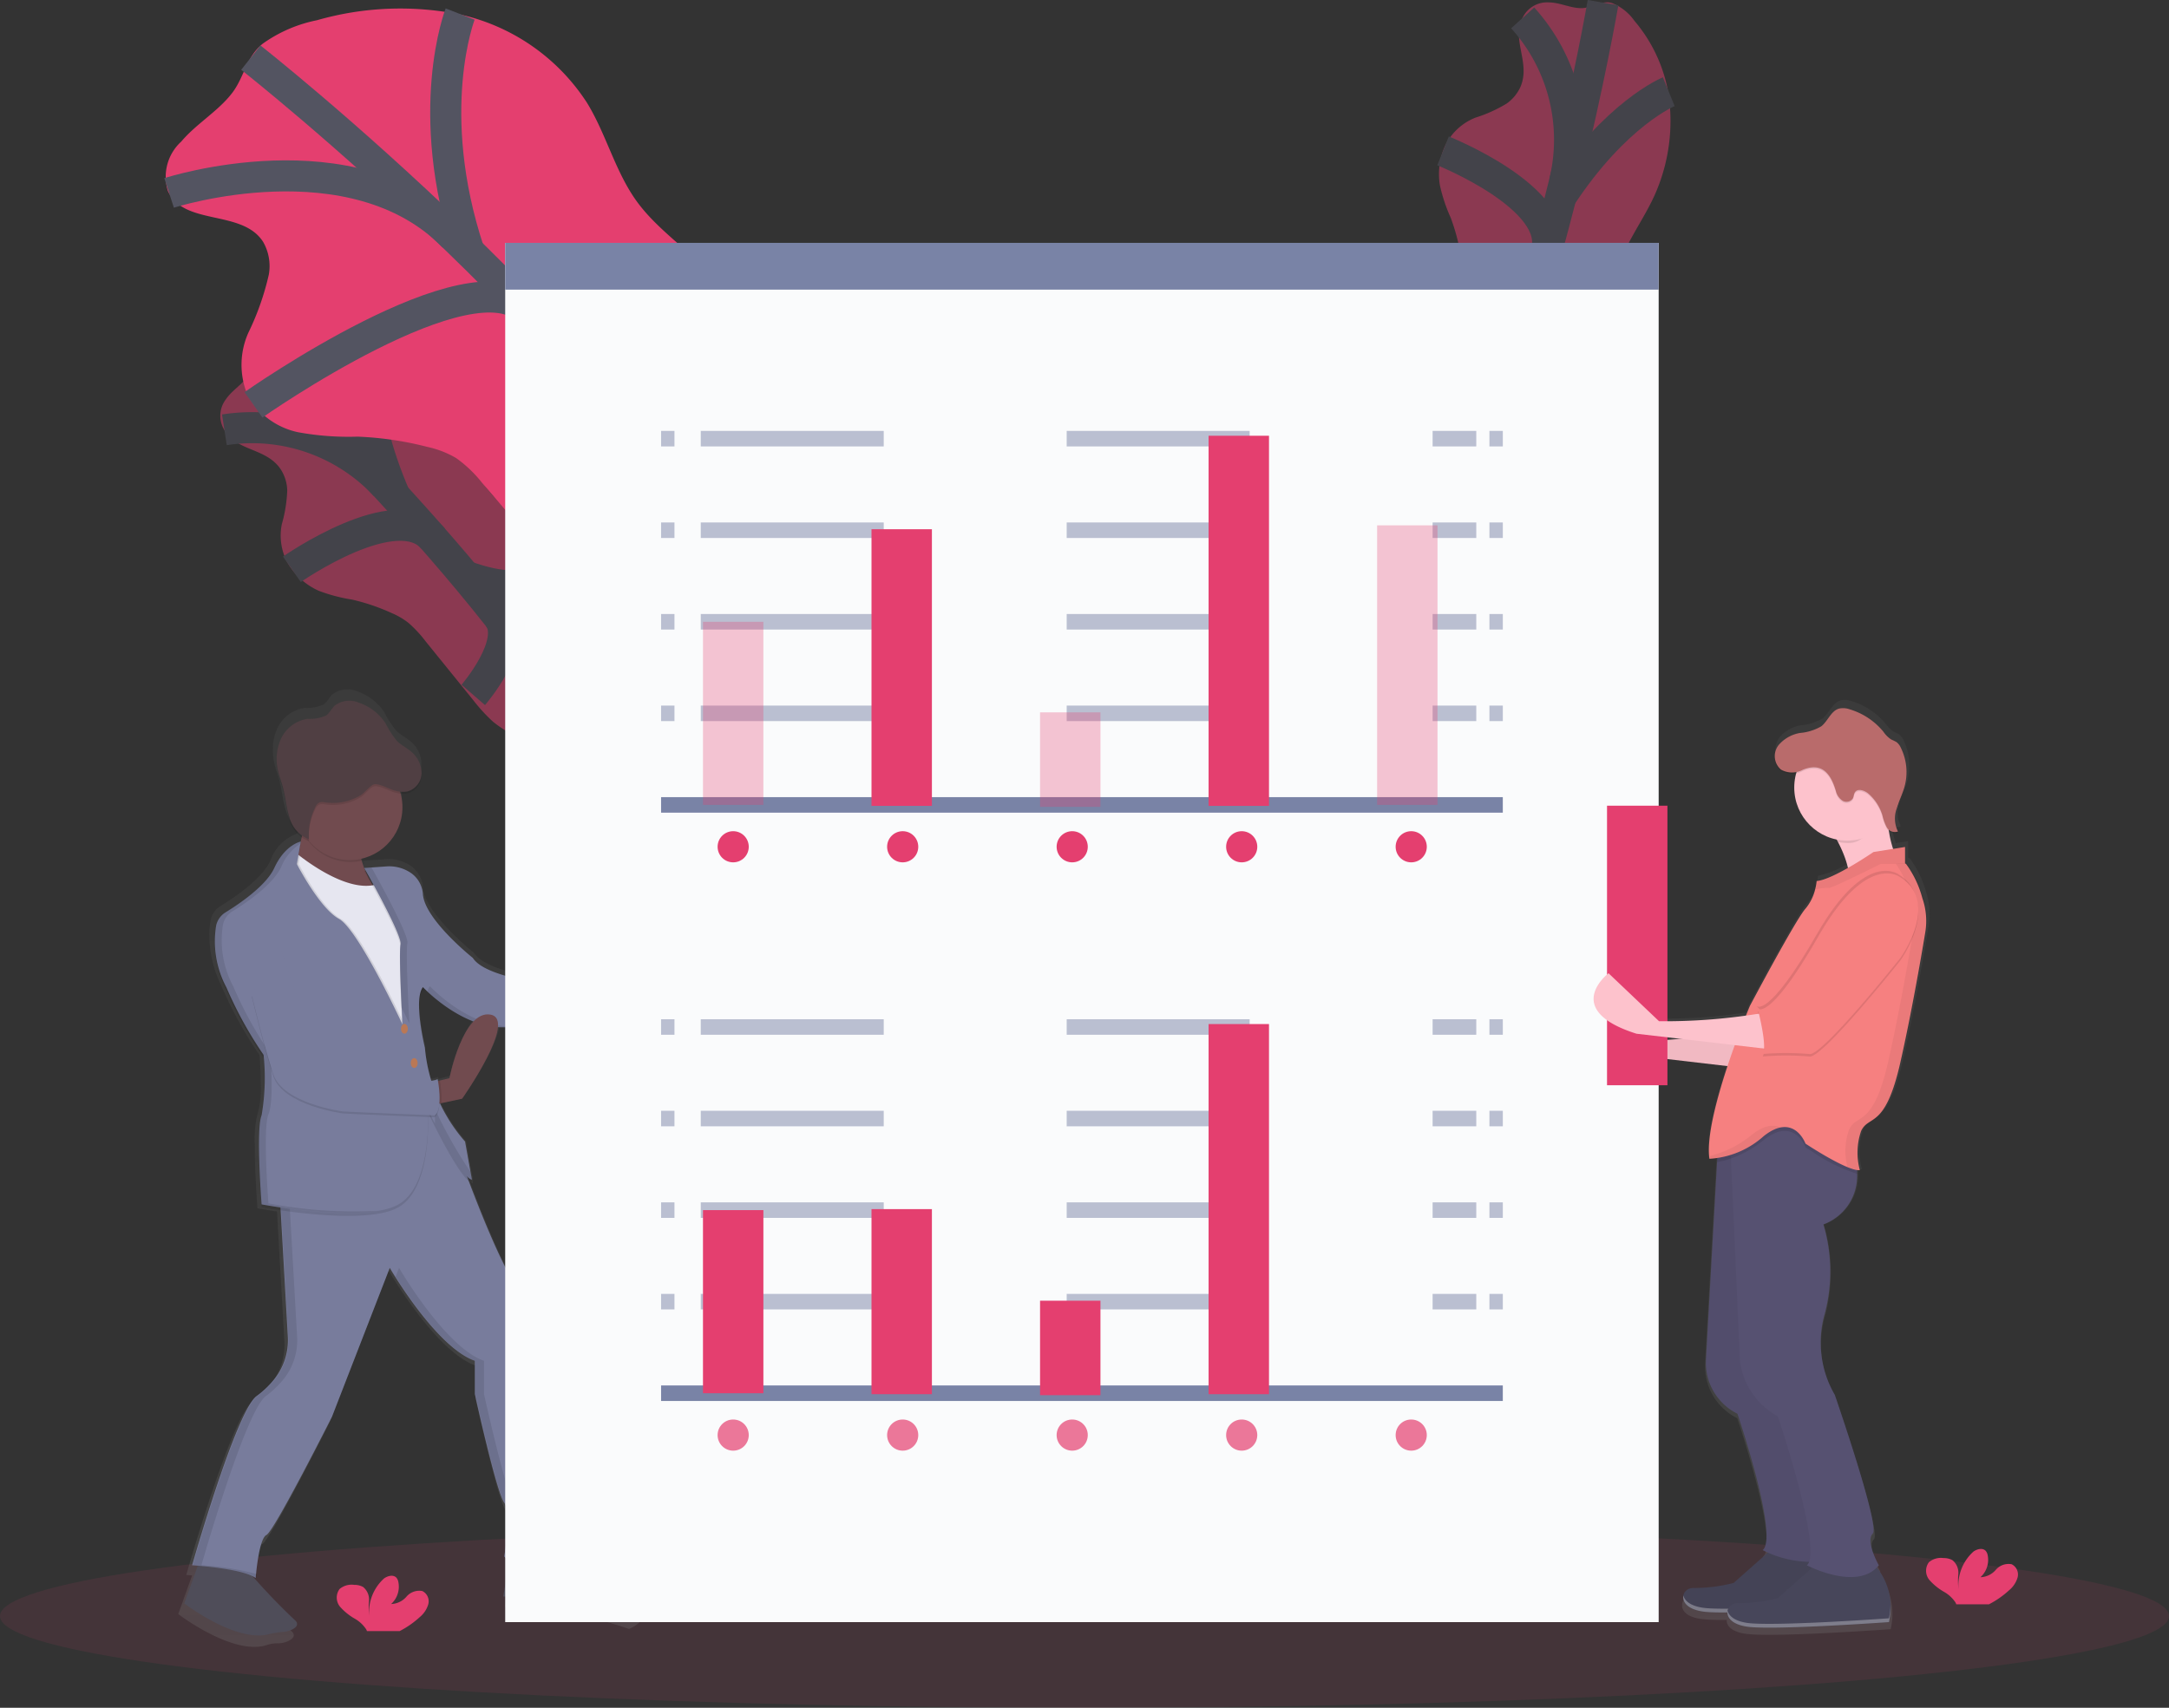 <svg xmlns="http://www.w3.org/2000/svg" xmlns:xlink="http://www.w3.org/1999/xlink" width="139.649" height="109.971" viewBox="0 0 139.649 109.971"><rect x="0" y="0" width="139.649" height="109.971" fill="#333333" stroke="none"/><defs><linearGradient id="a" x1="0.501" y1="1.001" x2="0.501" gradientUnits="objectBoundingBox"><stop offset="0" stop-color="gray" stop-opacity="0.251"/><stop offset="0.54" stop-color="gray" stop-opacity="0.122"/><stop offset="1" stop-color="gray" stop-opacity="0.102"/></linearGradient><linearGradient id="b" x1="0.5" y1="1" x2="0.5" y2="0" xlink:href="#a"/></defs><g transform="translate(0 0.112)"><g transform="translate(91.776 0.035)" opacity="0.5"><path d="M760.7,67.944a1.748,1.748,0,0,0-1.661.9c-.828,1.489.5,2.953-.183,4.54a2.642,2.642,0,0,1-.891,1.075,9.122,9.122,0,0,1-2.012.907,3.688,3.688,0,0,0-1.884,1.681,4.4,4.4,0,0,0-.4,2.669,10.577,10.577,0,0,0,.7,2.1,13.178,13.178,0,0,1,.674,2.6,4.792,4.792,0,0,1,.066,1.253,7.894,7.894,0,0,1-.387,1.565l-1.477,4.626a10.8,10.8,0,0,0-.474,1.854,7.793,7.793,0,0,0,.057,1.976,7.89,7.89,0,0,0,.982,3.609c.641.846,1.9.9,2.818-.3.875-1.15,1.1-2.889,1.9-4.139,1.263-1.972,3.284-1.8,4.638-3.648,1.293-1.771,1.273-4.326,2.085-6.5.575-1.561,1.581-2.874,2.259-4.391a11.714,11.714,0,0,0,.862-6.578,9.763,9.763,0,0,0-2.177-4.612,3.19,3.19,0,0,0-1.459-1.15c-.619-.184-1.237.287-1.875.331C762.133,68.345,761.444,67.956,760.7,67.944Z" transform="translate(-752.739 -67.935)" fill="#e43f6f"/><path d="M775.785,68.1s-3.564,20.645-9.485,31.917" transform="translate(-764.351 -68.076)" fill="none" stroke="#535461" stroke-miterlimit="10" stroke-width="2"/><path d="M796.3,74.93a11.7,11.7,0,0,1,2.685,10.612" transform="translate(-790.039 -73.925)" fill="none" stroke="#535461" stroke-miterlimit="10" stroke-width="2"/><path d="M760.63,134.52s7.653,3.05,6.641,6.516" transform="translate(-759.496 -124.951)" fill="none" stroke="#535461" stroke-miterlimit="10" stroke-width="2"/><path d="M820.347,108s-3.412,1.39-6.947,6.77" transform="translate(-804.682 -102.242)" fill="none" stroke="#535461" stroke-miterlimit="10" stroke-width="2"/><path d="M804.209,205.218s-2.31.8-3.49-4.168" transform="translate(-793.824 -181.919)" fill="none" stroke="#535461" stroke-miterlimit="10" stroke-width="2"/><path d="M758.15,224.777s4.444.592,5.1-1.437" transform="translate(-757.372 -201.006)" fill="none" stroke="#535461" stroke-miterlimit="10" stroke-width="2"/></g><g transform="translate(14.181 21.562)" opacity="0.5"><path d="M213.189,221.758a1.745,1.745,0,0,0-.158,1.883c.79,1.509,2.745,1.2,3.695,2.643a2.641,2.641,0,0,1,.41,1.335,9.065,9.065,0,0,1-.348,2.182,3.688,3.688,0,0,0,.372,2.493,4.4,4.4,0,0,0,2.012,1.8,10.7,10.7,0,0,0,2.141.566,13.181,13.181,0,0,1,2.539.862,4.8,4.8,0,0,1,1.084.632,7.893,7.893,0,0,1,1.1,1.181l3.057,3.774a10.8,10.8,0,0,0,1.293,1.414,7.79,7.79,0,0,0,1.684,1.036,7.907,7.907,0,0,0,3.556,1.16c1.059-.07,1.8-1.092,1.293-2.521-.474-1.36-1.811-2.5-2.417-3.862-.956-2.139.3-3.737-.5-5.878-.767-2.058-2.919-3.438-4.293-5.318-.986-1.342-1.535-2.9-2.43-4.3a11.758,11.758,0,0,0-5.03-4.33,9.763,9.763,0,0,0-5.052-.71,3.237,3.237,0,0,0-1.766.586c-.494.417-.431,1.2-.753,1.749C214.312,220.78,213.607,221.143,213.189,221.758Z" transform="translate(-212.823 -217.722)" fill="#e43f6f"/><path d="M228.72,225.66s15.3,14.307,21.474,25.446" transform="translate(-226.435 -224.519)" fill="none" stroke="#535461" stroke-miterlimit="10" stroke-width="2"/><path d="M214.68,258.716a11.717,11.717,0,0,1,10.348,3.579" transform="translate(-214.413 -252.712)" fill="none" stroke="#535461" stroke-miterlimit="10" stroke-width="2"/><path d="M244.92,305.108s6.755-4.724,9.092-1.976" transform="translate(-240.307 -290.122)" fill="none" stroke="#535461" stroke-miterlimit="10" stroke-width="2"/><path d="M277.7,223s-.711,3.616,1.848,9.523" transform="translate(-268.297 -222.242)" fill="none" stroke="#535461" stroke-miterlimit="10" stroke-width="2"/><path d="M327.914,320.61s-.6,2.371-5.4.628" transform="translate(-306.746 -305.823)" fill="none" stroke="#535461" stroke-miterlimit="10" stroke-width="2"/><path d="M326.17,348.2s2.933-3.39,1.6-5.055" transform="translate(-309.88 -325.124)" fill="none" stroke="#535461" stroke-miterlimit="10" stroke-width="2"/></g><path d="M189.094,79.223a3.064,3.064,0,0,0-.862,3.185c1.026,2.272,4.79,1.164,6.134,3.282a3.13,3.13,0,0,1,.364,2.1,17.239,17.239,0,0,1-1.314,3.737,5.074,5.074,0,0,0-.05,4.036A4.889,4.889,0,0,0,196.6,97.94a18.088,18.088,0,0,0,3.847.287,21.3,21.3,0,0,1,4.506.664,6.224,6.224,0,0,1,1.842.719,8.168,8.168,0,0,1,1.7,1.635l4.6,5.359a10.96,10.96,0,0,0,1.992,1.965,9.836,9.836,0,0,0,2.847,1.214c2.105.644,4.311,1.293,6.324.852a3.961,3.961,0,0,0,3.2-4.59c-.479-2.12-2.637-3.623-3.364-5.7-1.15-3.272,1.689-6.308.836-9.638-.816-3.193-4.435-4.84-6.447-7.544-1.437-1.937-2-4.36-3.259-6.421a13.124,13.124,0,0,0-8.12-5.687,19.457,19.457,0,0,0-9.278.358,9.051,9.051,0,0,0-3.492,1.512c-1.053.844-1.176,2.123-1.943,3.142C191.5,77.255,190.062,78.071,189.094,79.223Z" transform="translate(-177.422 -70.221)" fill="#e43f6f"/><path d="M226.51,92.73S250.894,111.916,259.1,128.6" transform="translate(-210.362 -89.132)" fill="none" stroke="#535461" stroke-miterlimit="10" stroke-width="2"/><path d="M189.9,146.813s11.838-3.834,18.331,2.823" transform="translate(-179.013 -134.501)" fill="none" stroke="#535461" stroke-miterlimit="10" stroke-width="2"/><path d="M227.7,206.926s14.1-9.916,17.664-6.049" transform="translate(-211.381 -180.969)" fill="none" stroke="#535461" stroke-miterlimit="10" stroke-width="2"/><path d="M314.761,73.21s-2.43,6.236.575,15.3" transform="translate(-285.135 -72.417)" fill="none" stroke="#535461" stroke-miterlimit="10" stroke-width="2"/><path d="M382.773,211s-1.841,4.129-10.333,2.685" transform="translate(-335.319 -190.404)" fill="none" stroke="#535461" stroke-miterlimit="10" stroke-width="2"/><path d="M363.13,264.34s6.535-6.536,4.537-8.91" transform="translate(-327.347 -228.449)" fill="none" stroke="#535461" stroke-miterlimit="10" stroke-width="2"/><ellipse cx="69.825" cy="5.904" rx="69.825" ry="5.904" transform="translate(0 98.052)" fill="#e43f6f" opacity="0.1"/><path d="M839.085,392.939a6.679,6.679,0,0,0-1.066-2.235.318.318,0,0,0-.068-.042h-.042v-1.076l-.8.128a7.674,7.674,0,0,1-.287-1.191.553.553,0,0,0,.6.121c-.013-.022-.024-.044-.036-.068l.036-.016a1.49,1.49,0,0,1-.194-.73,2.659,2.659,0,0,1,.111-.69c.144-.5.387-.959.522-1.457a3.542,3.542,0,0,0,.121-.984,3.592,3.592,0,0,0-.374-1.624.947.947,0,0,0-.287-.371,3.674,3.674,0,0,0-.348-.17,1.878,1.878,0,0,1-.506-.5,4.535,4.535,0,0,0-2.192-1.463,1.283,1.283,0,0,0-.7-.056c-.539.144-.734.812-1.171,1.163a3.219,3.219,0,0,1-1.4.444,2.377,2.377,0,0,0-1.3.683,1.412,1.412,0,0,0-.349.941.947.947,0,0,0,.385.842,1.21,1.21,0,0,0,1.022.144,3.475,3.475,0,0,0,2.631,4.369l.093.168h0a7.2,7.2,0,0,1,.652,1.7,6.292,6.292,0,0,1-2.032.848,3.42,3.42,0,0,1-.106.563,3.108,3.108,0,0,1-.64,1.258c-.663.744-3.642,6.372-3.642,6.372s-.093.224-.247.607a32.93,32.93,0,0,1-5.711.387l-3.305-3.145a2.434,2.434,0,0,0-.976,1.808l-.588-.566s-3.145,2.4,1.821,3.972l7.555.877c-.719,2.172-1.391,4.7-1.183,6.075h.062a2.863,2.863,0,0,0,.431-.033l-.013.244-.732,13.034a3.734,3.734,0,0,0,2.07,3.475s2.731,8.027,1.656,8.938c0,0,.128.068.344.161l-2.246,1.99a10.506,10.506,0,0,1-2.565.331.657.657,0,0,0-.726.489.11.11,0,0,1-.009.052v.16a.124.124,0,0,0,.01.053v.02a.441.441,0,0,0,.019.057l.007.017a.468.468,0,0,0,.026.056v.013c.01.019.022.036.033.055l.01.016q.02.029.044.057l.013.014c.017.02.036.039.055.057l.009.007.062.053.013.01c.023.019.049.036.075.053l.017.012c.027.017.056.034.086.05h.013l.093.046h.013l.109.043.023.009.119.039h.02l.131.034h.01l.144.029h.029l.155.023h.03l.175.017c.341.026.8.036,1.329.033h0v.085a.1.1,0,0,0,.01.053v.02a.447.447,0,0,0,.019.057l.007.017a.489.489,0,0,0,.026.056v.013c.01.019.022.036.033.055l.01.016c.013.019.028.038.045.057l.013.014c.017.02.036.039.055.057l.009.007.062.053.013.01c.023.019.049.036.075.053l.019.011c.027.017.056.034.086.05h.013l.093.046h.013l.109.043.023.009.119.039h.02l.131.034h.01l.144.029h.029l.155.023h.03l.175.017c2.156.165,9.02-.331,9.02-.331v-.019h0v-.024h0a4.375,4.375,0,0,0-.775-3.56c.034-.036.069-.075.1-.115,0,0-.91-1.572-.414-2.07s-2.482-9.1-2.482-9.1a6.818,6.818,0,0,1-.663-5.3,10.8,10.8,0,0,0-.083-5.875,3.389,3.389,0,0,0,2.215-3.317v-.249a.878.878,0,0,0,.144.009.625.625,0,0,0,.092,0,4.374,4.374,0,0,1,.083-2.565c.5-1.076,1.572-.083,2.565-4.468.719-3.173,1.351-6.824,1.646-8.6A4.528,4.528,0,0,0,839.085,392.939Zm-18.886,9.31-.755-.719c.25.1.527.206.838.3l2.846.331A14.722,14.722,0,0,1,820.2,402.249Z" transform="translate(-715.054 -335.532)" fill="url(#a)"/><path d="M828.583,513.964s-5.854.813-7.074.575l-3.258-3.1s-3.09,2.358,1.789,3.9l9.112,1.065Z" transform="translate(-716.234 -447.666)" fill="#fdc2cc"/><path d="M828.583,513.964s-5.854.813-7.074.575l-3.258-3.1s-3.09,2.358,1.789,3.9l9.112,1.065Z" transform="translate(-716.234 -447.666)" opacity="0.05"/><path d="M874.294,758.65l-2.846,2.521a10.306,10.306,0,0,1-2.521.325c-.9-.082-1.3,1.383.813,1.545s8.862-.325,8.862-.325a4.107,4.107,0,0,0-1.3-4.066Z" transform="translate(-759.831 -659.348)" fill="#47465a"/><path d="M874.294,758.65l-2.846,2.521a10.306,10.306,0,0,1-2.521.325c-.9-.082-1.3,1.383.813,1.545s8.862-.325,8.862-.325a4.107,4.107,0,0,0-1.3-4.066Z" transform="translate(-759.831 -659.348)" opacity="0.05"/><path d="M878.71,779.11a4.48,4.48,0,0,1-.1.881s-6.755.487-8.862.325c-1.016-.078-1.449-.457-1.526-.821-.092.417.276.969,1.526,1.065,2.114.162,8.862-.325,8.862-.325A4.7,4.7,0,0,0,878.71,779.11Z" transform="translate(-759.836 -676.867)" fill="#fff" opacity="0.3"/><path d="M933.79,424.336s1.789,2.521,1.138,4.228,3.415-1.789,3.415-1.789a6.929,6.929,0,0,1-.651-4.715Z" transform="translate(-815.994 -371.132)" fill="#fdc2cc"/><path d="M894.091,765.44l-2.846,2.524a10.309,10.309,0,0,1-2.521.325c-.9-.082-1.3,1.38.813,1.544s8.862-.325,8.862-.325a4.108,4.108,0,0,0-1.3-4.066Z" transform="translate(-776.783 -665.162)" fill="#47465a"/><path d="M886.645,585.154a2.175,2.175,0,0,1-1.647.755,6.9,6.9,0,0,1-2.986-.755c1.056-.894-1.625-8.781-1.625-8.781a3.669,3.669,0,0,1-2.032-3.415l.719-12.8.18-3.215,2.276-1.383,1.8,1.377,1.7,1.306a6.842,6.842,0,0,1,.213,1.269,3.39,3.39,0,0,1-2.164,3.691,10.608,10.608,0,0,1,.082,5.772,6.7,6.7,0,0,0,.651,5.2s2.928,8.455,2.443,8.943S886.645,585.154,886.645,585.154Z" transform="translate(-768.523 -485.445)" fill="#565171"/><path d="M886.645,585.154a2.175,2.175,0,0,1-1.647.755,6.9,6.9,0,0,1-2.986-.755c1.056-.894-1.625-8.781-1.625-8.781a3.669,3.669,0,0,1-2.032-3.415l.719-12.8.18-3.215,2.276-1.383,1.8,1.377,1.7,1.306a6.842,6.842,0,0,1,.213,1.269,3.39,3.39,0,0,1-2.164,3.691,10.608,10.608,0,0,1,.082,5.772,6.7,6.7,0,0,0,.651,5.2s2.928,8.455,2.443,8.943S886.645,585.154,886.645,585.154Z" transform="translate(-768.523 -485.445)" opacity="0.05"/><path d="M898.694,591.953c-1.383,1.707-4.633,0-4.633,0a.517.517,0,0,0,.144-.221c.6-1.621-2.012-9.372-2.012-9.372a4.75,4.75,0,0,1-2.443-3.577l-.575-13.028-.075-1.687,3.42-1.306,1.051-.4,3.5,2.679a6.343,6.343,0,0,1,.224,1.7,3.329,3.329,0,0,1-2.17,3.262,10.608,10.608,0,0,1,.082,5.772,6.7,6.7,0,0,0,.651,5.2s2.927,8.455,2.443,8.943S898.694,591.953,898.694,591.953Z" transform="translate(-777.727 -491.268)" fill="#565171"/><path d="M892.342,560.945a10.956,10.956,0,0,1-2.857-1.407l-.457-.287s-.732-2.032-2.683-.487a7.3,7.3,0,0,1-2.12,1.2,4.963,4.963,0,0,1-.905.227l.18-3.215,2.276-1.383,1.8,1.377,1.051-.4,3.5,2.676A6.34,6.34,0,0,1,892.342,560.945Z" transform="translate(-772.778 -485.471)" opacity="0.1"/><path d="M893.7,451.851c-.287,1.745-.911,5.33-1.617,8.449-.976,4.311-2.032,3.333-2.521,4.391a4.3,4.3,0,0,0-.082,2.521c-.813.082-3.5-1.707-3.5-1.707s-.732-2.032-2.683-.487a5.721,5.721,0,0,1-3.5,1.463c-.407-2.683,2.6-9.837,2.6-9.837s2.93-5.529,3.574-6.26a3.054,3.054,0,0,0,.628-1.236,3.368,3.368,0,0,0,.1-.553c1.056-.082,3.659-1.868,3.659-1.868l2.032-.325v1.056a.312.312,0,0,1,.066.04,6.531,6.531,0,0,1,1.048,2.2A4.455,4.455,0,0,1,893.7,451.851Z" transform="translate(-769.735 -391.973)" fill="#f68080"/><path d="M910.736,459.617s-2.114-1.707-5.284,3.821-3.9,4.633-3.9,4.633.651,2.443.325,2.928a17.842,17.842,0,0,1,3.008,0c.813.162,5.854-6.18,5.854-6.18S913.339,461.242,910.736,459.617Z" transform="translate(-788.388 -403.078)" opacity="0.1"/><path d="M910.185,457.359s-2.114-1.7-5.284,3.821-3.9,4.635-3.9,4.635,2.518,2.764,3.331,2.922,5.854-6.18,5.854-6.18S912.785,458.985,910.185,457.359Z" transform="translate(-787.917 -401.146)" opacity="0.1"/><path d="M901.355,522.808a9.828,9.828,0,0,0-.325-2.21c.494-.065.806-.108.806-.108l.575,2.443Z" transform="translate(-787.942 -455.415)" opacity="0.1"/><path d="M938.262,423.19l-3.9,2.272a8.3,8.3,0,0,1,.454.744,3.43,3.43,0,0,0,.684.069c1.042,0,1.528-1.094,2.156-1.829C937.614,423.86,938.088,423.845,938.262,423.19Z" transform="translate(-816.482 -372.099)" opacity="0.1"/><circle cx="3.415" cy="3.415" r="3.415" transform="translate(115.521 47.189)" fill="#fdc2cc"/><path d="M909.6,387.066a2.334,2.334,0,0,1,1.279-.671,3.256,3.256,0,0,0,1.374-.431c.431-.343.621-1,1.15-1.141a1.26,1.26,0,0,1,.688.055,4.455,4.455,0,0,1,2.156,1.437,1.846,1.846,0,0,0,.5.5,3.6,3.6,0,0,1,.342.167.93.93,0,0,1,.279.364,3.534,3.534,0,0,1,.247,2.482c-.132.49-.371.944-.512,1.437a1.886,1.886,0,0,0,.082,1.476.6.6,0,0,1-.719-.266,3.063,3.063,0,0,1-.287-.789,3.017,3.017,0,0,0-.881-1.37c-.256-.227-.719-.379-.892-.086-.069.114-.065.257-.124.375a.493.493,0,0,1-.676.144,1.036,1.036,0,0,1-.422-.627c-.335-1.133-.905-1.845-2.117-1.361a1.454,1.454,0,0,1-1.417-.007A1.146,1.146,0,0,1,909.6,387.066Z" transform="translate(-794.986 -339.225)" opacity="0.1"/><path d="M909.6,386.486a2.334,2.334,0,0,1,1.279-.671,3.256,3.256,0,0,0,1.374-.431c.431-.344.621-1,1.15-1.141a1.26,1.26,0,0,1,.688.055,4.455,4.455,0,0,1,2.156,1.437,1.846,1.846,0,0,0,.5.5,3.6,3.6,0,0,1,.342.167.93.93,0,0,1,.279.364,3.534,3.534,0,0,1,.247,2.482c-.132.49-.371.944-.512,1.437a1.886,1.886,0,0,0,.082,1.476.6.6,0,0,1-.719-.266,3.063,3.063,0,0,1-.287-.789,3.017,3.017,0,0,0-.881-1.37c-.256-.227-.719-.379-.892-.086-.069.114-.065.257-.124.375a.493.493,0,0,1-.676.144,1.036,1.036,0,0,1-.422-.627c-.335-1.132-.905-1.845-2.117-1.361a1.454,1.454,0,0,1-1.417-.007A1.145,1.145,0,0,1,909.6,386.486Z" transform="translate(-794.986 -338.728)" fill="#b96b6b"/><path d="M933.272,447.475H931.62s-3.252,1.625-3.333,1.545a2.765,2.765,0,0,0-.877.106,3.354,3.354,0,0,0,.1-.553c1.056-.082,3.659-1.868,3.659-1.868l2.032-.325v1.056A.315.315,0,0,1,933.272,447.475Z" transform="translate(-810.531 -391.956)" opacity="0.05"/><path d="M898.51,785.9a4.489,4.489,0,0,1-.1.881s-6.755.487-8.862.325c-1.016-.078-1.449-.457-1.526-.821-.092.417.276.969,1.526,1.065,2.114.162,8.862-.325,8.862-.325A4.7,4.7,0,0,0,898.51,785.9Z" transform="translate(-776.791 -682.682)" fill="#fff" opacity="0.3"/><g transform="translate(110.093 55.481)" opacity="0.05"><path d="M882.893,571.917a6.9,6.9,0,0,1-2.7,1.367,1.2,1.2,0,0,0,.02.178,5.721,5.721,0,0,0,3.5-1.463,2.619,2.619,0,0,1,1.045-.546C884.33,571.25,883.718,571.263,882.893,571.917Z" transform="translate(-880.19 -554.437)"/><path d="M945.892,455.976a6.489,6.489,0,0,0-1.048-2.2.312.312,0,0,0-.066-.04s-.673.023-.651.04a6.151,6.151,0,0,1,.951,2.114,4.454,4.454,0,0,1,.177,2.156c-.287,1.745-.911,5.33-1.617,8.449-.976,4.311-2.032,3.333-2.521,4.391a4.106,4.106,0,0,0-.114,2.387,2.056,2.056,0,0,0,.845.214,4.3,4.3,0,0,1,.082-2.521c.489-1.058,1.545-.082,2.521-4.391.706-3.117,1.327-6.7,1.617-8.449A4.456,4.456,0,0,0,945.892,455.976Z" transform="translate(-932.156 -453.74)"/></g><path d="M223.43,434.464A3.454,3.454,0,0,1,220.4,432.6a6.714,6.714,0,0,0-.8-1.131,3.823,3.823,0,0,1-.559-2.031c.065-1.483-1.483-9.612-1.483-9.612s.194-3.1-1.355-5.03c-1.019-1.273-2.485-4.924-3.369-7.269a.488.488,0,0,0,.208.109l-.036-.2.036.009-.451-2.516a11.452,11.452,0,0,1-1.667-2.528l.1-.022,1.37-.287s2.226-3.162,2.363-4.72l.181.009h.256a53.443,53.443,0,0,1,6.167.323h0c0-.01-.016-.05-.033-.114h0a7.739,7.739,0,0,1-.2-.953l.128-.009,1.268-.085s4.386-4.9,2.774-5.806-3.29,4.064-3.29,4.064l-.542.1-.144.027a.627.627,0,0,1,.046-.062c.017-.02-7.161-.322-8.258-2.064,0,0-3.162-2.516-3.29-4.194a1.892,1.892,0,0,0-1.137-1.61,2.481,2.481,0,0,0-1.253-.234l-1.48.1.1.187h-.042a4.98,4.98,0,0,1-.233-.655h.03c-.01-.046-.02-.092-.029-.144a3.484,3.484,0,0,0,2.565-4.29,1.394,1.394,0,0,0,.431-.012,1.279,1.279,0,0,0,.944-1.219V380.6a1.868,1.868,0,0,0-.719-1.437c-.3-.246-.648-.421-.917-.694a6.808,6.808,0,0,1-.742-1.15,3.4,3.4,0,0,0-1.748-1.361,1.6,1.6,0,0,0-1.6.187c-.211.2-.333.486-.575.654a2.543,2.543,0,0,1-1.22.22,2.326,2.326,0,0,0-1.753,1.314,3.018,3.018,0,0,0-.287,1.387,3.706,3.706,0,0,0,.116.974c.08.318.2.624.287.938.181.655.223,1.345.431,1.993a2.508,2.508,0,0,0,.808,1.224l-.062.267a2.8,2.8,0,0,0-1.74,1.742c-.549,1.2-2.406,2.432-3.222,2.93a1.344,1.344,0,0,0-.608.844,4.387,4.387,0,0,0-.1,1.072,7.357,7.357,0,0,0,.773,3.216,25.979,25.979,0,0,0,2.452,4.455s.079.948.083,1.949a5.755,5.755,0,0,1-.213,1.857,7.073,7.073,0,0,0-.172,2.026c0,1.752.172,4.038.172,4.038s.493.093,1.258.206l.476,8.363a4.024,4.024,0,0,1-.91,2.794,6.179,6.179,0,0,1-1.15,1.089c-1.355.967-4.258,11.161-4.258,11.161s.144.009.377.027l-.892,2.489s3.564,2.731,5.734,1.985a2.1,2.1,0,0,1,.719-.1c.431,0,1.344-.338.834-.785a33.047,33.047,0,0,1-2.781-2.892,1.473,1.473,0,0,1,.2.118v-.02l.03.02s.007-.1.023-.263l-.032-.01c.066-.671.273-2.358.686-2.565.516-.259,4.322-7.805,4.322-7.805l3.806-9.806s3.032,5.226,5.612,6.128v2.18s1.42,6.451,1.936,7.161,0,3.548,0,3.548a1.767,1.767,0,0,0,.348.306l-.412,2.338a26.327,26.327,0,0,1,8,1.42C223.106,436.335,225.042,435.5,223.43,434.464Zm-11.871-33.745-.628.157-.124.032c-.013-.078-.022-.124-.022-.124a1.282,1.282,0,0,1-.456.111,8.4,8.4,0,0,1-.382-2.176,14.668,14.668,0,0,1-.385-2.695,1.978,1.978,0,0,1,.256-1.111l.21.017.144.144.01.01.075.068h0l.078.07.013.012.085.073.014.013.086.073.009.007.1.079.022.017.1.082h.009l.1.079.023.017.111.085.023.017.106.078.019.013.121.086.029.02.126.088.011.007.124.082.03.02.134.085.029.017.125.076.023.014.144.083.035.02.144.083h.011l.144.076.036.019.152.076.032.014.144.066.027.013.16.069.039.016.167.066h0A9.752,9.752,0,0,0,211.559,400.719Z" transform="translate(-182.584 -331.548)" fill="url(#b)"/><path d="M197.917,762.12l-1.2,3.339s3.278,2.514,5.408,1.993a5.947,5.947,0,0,1,.977-.158c.441-.033,1.2-.354.732-.763a40.221,40.221,0,0,1-3.527-3.778Z" transform="translate(-184.853 -662.319)" fill="#4f4d59"/><path d="M340.156,755.352l-.566,3.212a25.706,25.706,0,0,1,7.81,1.385s1.89-.819.315-1.827a3.369,3.369,0,0,1-2.961-1.827c-1.134-1.953-1.827-1.7-1.827-1.7Z" transform="translate(-307.191 -655.868)" fill="#4f4d59"/><path d="M205.826,562.047l.555,9.773a4.043,4.043,0,0,1-.964,2.859,5.926,5.926,0,0,1-1.041.97c-1.322.944-4.156,10.9-4.156,10.9s3.212.188,4.093.819c0,0,.188-2.519.693-2.771s4.22-7.617,4.22-7.617l3.718-9.579s2.961,5.1,5.48,5.983v2.141s1.385,6.3,1.89,6.99,0,3.464,0,3.464,1.449,1.827,4.786-.126a4.2,4.2,0,0,1-1.006-2.646c.065-1.449-1.449-9.383-1.449-9.383a8.193,8.193,0,0,0-1.322-4.912c-1.51-1.894-4.031-9.127-4.031-9.127l-1.733-3.729Z" transform="translate(-187.85 -485.865)" fill="#787c9c"/><g transform="translate(12.406 70.186)" opacity="0.1"><path d="M201.033,586.555s2.834-9.951,4.156-10.9a6,6,0,0,0,1.094-1.033,4,4,0,0,0,.91-2.794l-.555-9.773,9.286-5.729-.126-.272-9.728,6,.555,9.773a4,4,0,0,1-.9,2.8,6,6,0,0,1-1.094,1.033c-1.322.944-4.156,10.9-4.156,10.9s3.212.188,4.093.819c0,0,.007-.1.023-.257A17.8,17.8,0,0,0,201.033,586.555Z" transform="translate(-200.47 -556.06)"/><path d="M298.97,653.584s.5-2.771,0-3.464-1.9-6.992-1.9-6.992v-2.141C294.56,640.106,291.6,635,291.6,635l-.22.575c.854,1.354,3.132,4.715,5.132,5.415v2.141s1.385,6.3,1.89,6.99,0,3.464,0,3.464a2.632,2.632,0,0,0,2.255.765A2.443,2.443,0,0,1,298.97,653.584Z" transform="translate(-278.315 -623.655)"/></g><path d="M378.74,487.078l-1.237.082-.652.043v-1.581l.862-.155.53-.1s1.637-4.849,3.212-3.968S378.74,487.078,378.74,487.078Z" transform="translate(-339.096 -421.854)" fill="#714b4f"/><path d="M245.516,431.26s-.819,3.149-1.071,5.1,5.856.378,5.856.378-2.33-2.834-1.006-4.346Z" transform="translate(-225.713 -379.009)" fill="#714b4f"/><path d="M250.682,458.625l.126,1.2-1.952-.126-1.96-1.7-1.952-5.476-1.259-1.952-.946-1.2.378-1.449s.172.144.464.374c.959.734,3.209,2.259,4.853,1.838a1.957,1.957,0,0,0,.224-.07l2.453,4.218Z" transform="translate(-224.259 -393.275)" fill="#e6e6f0"/><path d="M215.852,445.28s-1.006.188-1.7,1.7c-.533,1.163-2.331,2.361-3.134,2.854a1.344,1.344,0,0,0-.609.849,6.269,6.269,0,0,0,.658,3.981,25.476,25.476,0,0,0,2.393,4.346,14.211,14.211,0,0,1-.126,3.9c-.378.887,0,5.731,0,5.731s6.611,1.259,8.817,0,1.89-6.109,1.89-6.109,2.078,4.4,2.834,4.534l-.441-2.456a10.583,10.583,0,0,1-2.587-6.046s-.756-3.086-.126-3.9c0,0,10.644.882,11.273.126,0,0-6.99-.315-8.061-2.012,0,0-3.086-2.456-3.212-4.093a1.811,1.811,0,0,0-.944-1.483,2.466,2.466,0,0,0-1.411-.315l-1.423.1s2.456,4.346,2.33,4.912.126,5.164.126,5.164-2.828-6.114-4.083-6.806-2.708-3.537-2.708-3.537l.251-1.437" transform="translate(-196.491 -391.014)" opacity="0.1"/><path d="M250.682,458.625l.126,1.2-1.952-.126-1.96-1.7-1.952-5.476-1.259-1.952-.946-1.2.378-1.449s.172.144.464.374l-.086.5s1.449,2.844,2.708,3.537,4.093,6.8,4.093,6.8-.251-4.6-.126-5.164c.086-.385-1.018-2.508-1.735-3.834a1.945,1.945,0,0,0,.224-.07l2.453,4.215Z" transform="translate(-224.259 -393.275)" opacity="0.1"/><path d="M377.482,512.023l-.652.043v-1.581l.862-.155A2.451,2.451,0,0,0,377.482,512.023Z" transform="translate(-339.079 -446.716)" opacity="0.1"/><path d="M215.852,444s-1.006.188-1.7,1.7c-.533,1.163-2.331,2.361-3.134,2.854a1.344,1.344,0,0,0-.609.849,6.269,6.269,0,0,0,.658,3.981,25.477,25.477,0,0,0,2.393,4.346,14.211,14.211,0,0,1-.126,3.9c-.378.887,0,5.731,0,5.731s6.611,1.259,8.817,0,1.89-6.121,1.89-6.121,2.078,4.409,2.834,4.534l-.441-2.456a10.583,10.583,0,0,1-2.587-6.046s-.756-3.086-.126-3.9c0,0,2.456,2.646,5.227,2.587a53.214,53.214,0,0,1,6.046.315s-.629-2.012,0-2.771c0,0-6.99-.315-8.061-2.012,0,0-3.086-2.456-3.212-4.093a1.811,1.811,0,0,0-.944-1.483,2.466,2.466,0,0,0-1.411-.315l-1.423.1s2.462,4.337,2.335,4.912.126,5.164.126,5.164-2.834-6.111-4.089-6.8-2.713-3.534-2.713-3.534l.252-1.437" transform="translate(-196.491 -389.918)" fill="#787c9c"/><path d="M228.732,490s1.512,5.1,2.393,5.731,6.234,3.842,7.81,3.086c0,0,.378,1.89-.188,2.33,0,0-5.872-.23-5.92-.252,0,0-3.842-.5-4.471-2.393s-1.385-5.1-1.385-5.1Z" transform="translate(-210.756 -429.307)" opacity="0.1"/><ellipse cx="0.22" cy="0.315" rx="0.22" ry="0.315" transform="translate(25.819 65.823)" fill="#ba7855"/><ellipse cx="0.22" cy="0.315" rx="0.22" ry="0.315" transform="translate(26.448 68.028)" fill="#ba7855"/><g transform="translate(13.821 54.07)" opacity="0.1"><path d="M213.783,467.229s-.378-4.849,0-5.731.126-3.9.126-3.9a25.289,25.289,0,0,1-2.393-4.346,6.279,6.279,0,0,1-.658-3.981,1.344,1.344,0,0,1,.611-.849c.8-.493,2.6-1.692,3.133-2.854a3.271,3.271,0,0,1,1.236-1.5l.024-.144s-1.006.188-1.7,1.7c-.533,1.163-2.331,2.361-3.133,2.854a1.344,1.344,0,0,0-.611.849,6.269,6.269,0,0,0,.658,3.981,25.478,25.478,0,0,0,2.393,4.346,14.211,14.211,0,0,1-.126,3.9c-.378.887,0,5.731,0,5.731s4.724.9,7.518.418A29.355,29.355,0,0,1,213.783,467.229Z" transform="translate(-210.321 -443.92)"/><path d="M279.681,460.51a38.278,38.278,0,0,0,.07,4.067c.3.622.5,1.033.5,1.033s-.252-4.6-.126-5.164c.119-.539-2.092-4.491-2.312-4.886l-.458.032S279.808,459.935,279.681,460.51Z" transform="translate(-267.717 -453.887)"/><path d="M311,511.377c-2.771.063-5.227-2.587-5.227-2.587a1.006,1.006,0,0,0-.16.342c.719.677,2.731,2.354,4.945,2.3a52.106,52.106,0,0,1,6.046.315s-.013-.042-.033-.114a50.129,50.129,0,0,0-5.572-.256Z" transform="translate(-291.915 -499.467)"/><path d="M308.91,563.6s.026.394.012.984c.655,1.293,1.848,3.524,2.381,3.613l-.093-.517A29.17,29.17,0,0,1,308.91,563.6Z" transform="translate(-294.741 -546.4)"/></g><path d="M306.923,526.859l-1.338.287-1.055.223.566-1.581.394-.1.614-.152s.882-4.409,2.646-4.093S306.923,526.859,306.923,526.859Z" transform="translate(-277.169 -456.218)" fill="#714b4f"/><path d="M305.585,552.5l-1.055.223.566-1.581.394-.1A6.292,6.292,0,0,1,305.585,552.5Z" transform="translate(-277.169 -481.575)" opacity="0.1"/><path d="M228.732,489.1s1.512,5.1,2.393,5.731,6.234,3.842,7.81,3.086c0,0,.378,1.89-.188,2.33,0,0-5.872-.23-5.92-.251,0,0-3.842-.5-4.471-2.393s-1.385-5.1-1.385-5.1Z" transform="translate(-210.756 -428.537)" fill="#787c9c"/><path d="M250.6,432.14s-.128.493-.3,1.21a3.4,3.4,0,0,0,3.754,1.725,1.961,1.961,0,0,1,.325-1.807Z" transform="translate(-230.733 -379.763)" opacity="0.1"/><circle cx="3.4" cy="3.4" r="3.4" transform="translate(19.111 48.472)" fill="#714b4f"/><path d="M245.745,387.588a1.82,1.82,0,0,0,.759.046,1.246,1.246,0,0,0,.921-1.19,1.828,1.828,0,0,0-.7-1.4c-.287-.24-.632-.411-.9-.678a6.348,6.348,0,0,1-.719-1.12,3.324,3.324,0,0,0-1.712-1.328,1.558,1.558,0,0,0-1.561.183c-.206.194-.326.474-.556.638a2.482,2.482,0,0,1-1.191.214,2.271,2.271,0,0,0-1.712,1.282,3.208,3.208,0,0,0-.167,2.179c.079.309.194.609.279.917.177.641.218,1.314.423,1.946a2.085,2.085,0,0,0,1.262,1.437,3.99,3.99,0,0,1,.405-2.055.589.589,0,0,1,.287-.319.7.7,0,0,1,.346,0,3.449,3.449,0,0,0,2.3-.466c.241-.144.618-.648.877-.7C244.72,387.112,245.4,387.51,245.745,387.588Z" transform="translate(-220.281 -336.651)" opacity="0.1"/><path d="M245.751,386.708a1.82,1.82,0,0,0,.759.046,1.246,1.246,0,0,0,.921-1.19,1.828,1.828,0,0,0-.7-1.4c-.287-.24-.632-.411-.9-.678a6.349,6.349,0,0,1-.719-1.12,3.324,3.324,0,0,0-1.712-1.328,1.558,1.558,0,0,0-1.561.183c-.206.194-.326.474-.556.638a2.482,2.482,0,0,1-1.191.214,2.271,2.271,0,0,0-1.712,1.282,3.208,3.208,0,0,0-.167,2.173c.079.309.194.609.279.917.177.641.218,1.314.423,1.946a2.085,2.085,0,0,0,1.262,1.437,3.989,3.989,0,0,1,.405-2.055.589.589,0,0,1,.287-.319.7.7,0,0,1,.346,0,3.449,3.449,0,0,0,2.3-.466c.241-.144.618-.648.877-.7C244.726,386.232,245.406,386.632,245.751,386.708Z" transform="translate(-220.287 -335.897)" fill="#503f43"/><rect width="74.265" height="88.817" transform="translate(32.527 15.528)" fill="#fafbfc"/><rect width="74.265" height="3.011" transform="translate(32.527 15.528)" fill="#7983a6"/><line x2="54.194" transform="translate(42.563 51.72)" fill="none" stroke="#7983a6" stroke-miterlimit="10" stroke-width="1"/><g transform="translate(42.563 45.824)" opacity="0.5"><line x2="0.862" fill="none" stroke="#7983a6" stroke-miterlimit="10" stroke-width="1"/><line x2="49.93" transform="translate(2.555)" fill="none" stroke="#7983a6" stroke-miterlimit="10" stroke-width="1" stroke-dasharray="11.78 11.78"/><line x2="0.862" transform="translate(53.332)" fill="none" stroke="#7983a6" stroke-miterlimit="10" stroke-width="1"/></g><g transform="translate(42.563 39.928)" opacity="0.5"><line x2="0.862" fill="none" stroke="#7983a6" stroke-miterlimit="10" stroke-width="1"/><line x2="49.93" transform="translate(2.555)" fill="none" stroke="#7983a6" stroke-miterlimit="10" stroke-width="1" stroke-dasharray="11.78 11.78"/><line x2="0.862" transform="translate(53.332)" fill="none" stroke="#7983a6" stroke-miterlimit="10" stroke-width="1"/></g><g transform="translate(42.563 34.032)" opacity="0.5"><line x2="0.862" fill="none" stroke="#7983a6" stroke-miterlimit="10" stroke-width="1"/><line x2="49.93" transform="translate(2.555)" fill="none" stroke="#7983a6" stroke-miterlimit="10" stroke-width="1" stroke-dasharray="11.78 11.78"/><line x2="0.862" transform="translate(53.332)" fill="none" stroke="#7983a6" stroke-miterlimit="10" stroke-width="1"/></g><g transform="translate(42.563 28.136)" opacity="0.5"><line x2="0.862" fill="none" stroke="#7983a6" stroke-miterlimit="10" stroke-width="1"/><line x2="49.93" transform="translate(2.555)" fill="none" stroke="#7983a6" stroke-miterlimit="10" stroke-width="1" stroke-dasharray="11.78 11.78"/><line x2="0.862" transform="translate(53.332)" fill="none" stroke="#7983a6" stroke-miterlimit="10" stroke-width="1"/></g><g transform="translate(45.261 39.928)" opacity="0.3"><rect width="3.889" height="11.792" fill="#e43f6f"/></g><rect width="3.889" height="17.814" transform="translate(56.111 33.968)" fill="#e43f6f"/><g transform="translate(66.963 45.76)" opacity="0.3"><rect width="3.889" height="6.084" fill="#e43f6f"/></g><rect width="3.889" height="23.835" transform="translate(77.814 27.948)" fill="#e43f6f"/><g transform="translate(88.664 33.718)" opacity="0.3"><rect width="3.889" height="18.002" fill="#e43f6f"/></g><circle cx="1.003" cy="1.003" r="1.003" transform="translate(46.202 53.413)" fill="#e43f6f"/><circle cx="1.003" cy="1.003" r="1.003" transform="translate(57.116 53.413)" fill="#e43f6f"/><circle cx="1.003" cy="1.003" r="1.003" transform="translate(68.03 53.413)" fill="#e43f6f"/><circle cx="1.003" cy="1.003" r="1.003" transform="translate(78.943 53.413)" fill="#e43f6f"/><circle cx="1.003" cy="1.003" r="1.003" transform="translate(89.857 53.413)" fill="#e43f6f"/><line x2="54.194" transform="translate(42.563 89.605)" fill="none" stroke="#7983a6" stroke-miterlimit="10" stroke-width="1"/><g transform="translate(42.563 83.709)" opacity="0.5"><line x2="0.862" fill="none" stroke="#7983a6" stroke-miterlimit="10" stroke-width="1"/><line x2="49.93" transform="translate(2.555)" fill="none" stroke="#7983a6" stroke-miterlimit="10" stroke-width="1" stroke-dasharray="11.78 11.78"/><line x2="0.862" transform="translate(53.332)" fill="none" stroke="#7983a6" stroke-miterlimit="10" stroke-width="1"/></g><g transform="translate(42.563 77.814)" opacity="0.5"><line x2="0.862" fill="none" stroke="#7983a6" stroke-miterlimit="10" stroke-width="1"/><line x2="49.93" transform="translate(2.555)" fill="none" stroke="#7983a6" stroke-miterlimit="10" stroke-width="1" stroke-dasharray="11.78 11.78"/><line x2="0.862" transform="translate(53.332)" fill="none" stroke="#7983a6" stroke-miterlimit="10" stroke-width="1"/></g><g transform="translate(42.563 71.917)" opacity="0.5"><line x2="0.862" fill="none" stroke="#7983a6" stroke-miterlimit="10" stroke-width="1"/><line x2="49.93" transform="translate(2.555)" fill="none" stroke="#7983a6" stroke-miterlimit="10" stroke-width="1" stroke-dasharray="11.78 11.78"/><line x2="0.862" transform="translate(53.332)" fill="none" stroke="#7983a6" stroke-miterlimit="10" stroke-width="1"/></g><g transform="translate(42.563 66.022)" opacity="0.5"><line x2="0.862" fill="none" stroke="#7983a6" stroke-miterlimit="10" stroke-width="1"/><line x2="49.93" transform="translate(2.555)" fill="none" stroke="#7983a6" stroke-miterlimit="10" stroke-width="1" stroke-dasharray="11.78 11.78"/><line x2="0.862" transform="translate(53.332)" fill="none" stroke="#7983a6" stroke-miterlimit="10" stroke-width="1"/></g><rect width="3.889" height="11.792" transform="translate(45.261 77.814)" fill="#e43f6f"/><rect width="3.889" height="11.917" transform="translate(56.111 77.75)" fill="#e43f6f"/><rect width="3.889" height="6.084" transform="translate(66.963 83.647)" fill="#e43f6f"/><rect width="3.889" height="23.835" transform="translate(77.814 65.833)" fill="#e43f6f"/><rect width="3.889" height="18.002" transform="translate(103.467 51.771)" fill="#e43f6f"/><g transform="translate(46.202 91.298)" opacity="0.7"><circle cx="1.003" cy="1.003" r="1.003" fill="#e43f6f"/></g><g transform="translate(57.116 91.298)" opacity="0.7"><circle cx="1.003" cy="1.003" r="1.003" fill="#e43f6f"/></g><g transform="translate(68.03 91.298)" opacity="0.7"><circle cx="1.003" cy="1.003" r="1.003" fill="#e43f6f"/></g><g transform="translate(78.943 91.298)" opacity="0.7"><circle cx="1.003" cy="1.003" r="1.003" fill="#e43f6f"/></g><g transform="translate(89.857 91.298)" opacity="0.7"><circle cx="1.003" cy="1.003" r="1.003" fill="#e43f6f"/></g><path d="M270.343,775.622a1.677,1.677,0,0,0,.55-.831.737.737,0,0,0-.385-.846,1.079,1.079,0,0,0-1.018.358,1.354,1.354,0,0,1-.99.477,1.506,1.506,0,0,0,.466-1.41.589.589,0,0,0-.129-.287c-.2-.21-.552-.119-.788.046a2.934,2.934,0,0,0-.96,2.455,4.707,4.707,0,0,1-.014-1.006,1.039,1.039,0,0,0-.379-.894,1.149,1.149,0,0,0-.575-.137,1.2,1.2,0,0,0-.94.267.924.924,0,0,0,.037,1.15,3.742,3.742,0,0,0,.973.779,2.156,2.156,0,0,1,.7.663.653.653,0,0,1,.052.118h2.105A5.867,5.867,0,0,0,270.343,775.622Z" transform="translate(-243.317 -671.601)" fill="#e43f6f"/><path d="M982.343,763.621a1.676,1.676,0,0,0,.55-.831.737.737,0,0,0-.385-.846,1.079,1.079,0,0,0-1.017.358,1.354,1.354,0,0,1-.99.477,1.506,1.506,0,0,0,.466-1.41.589.589,0,0,0-.129-.287c-.2-.21-.552-.119-.788.046a2.933,2.933,0,0,0-.96,2.455,4.7,4.7,0,0,1-.014-1.006,1.039,1.039,0,0,0-.379-.894,1.149,1.149,0,0,0-.575-.136,1.2,1.2,0,0,0-.94.267.924.924,0,0,0,.037,1.15,3.739,3.739,0,0,0,.973.779,2.158,2.158,0,0,1,.7.662.662.662,0,0,1,.052.118h2.105A5.862,5.862,0,0,0,982.343,763.621Z" transform="translate(-852.991 -661.326)" fill="#e43f6f"/><path d="M839.951,507.952l-1.051-.122-8.048-.936c-4.885-1.544-1.8-3.895-1.8-3.895l3.252,3.09a37.766,37.766,0,0,0,6.266-.461c.494-.065.806-.108.806-.108Z" transform="translate(-725.488 -440.439)" fill="#fdc2cc"/><path d="M910.736,458.517s-2.114-1.707-5.284,3.821-3.9,4.633-3.9,4.633.651,2.443.325,2.927a17.842,17.842,0,0,1,3.008,0c.813.162,5.854-6.18,5.854-6.18S913.339,460.138,910.736,458.517Z" transform="translate(-788.388 -402.136)" fill="#f68080"/></g></svg>
